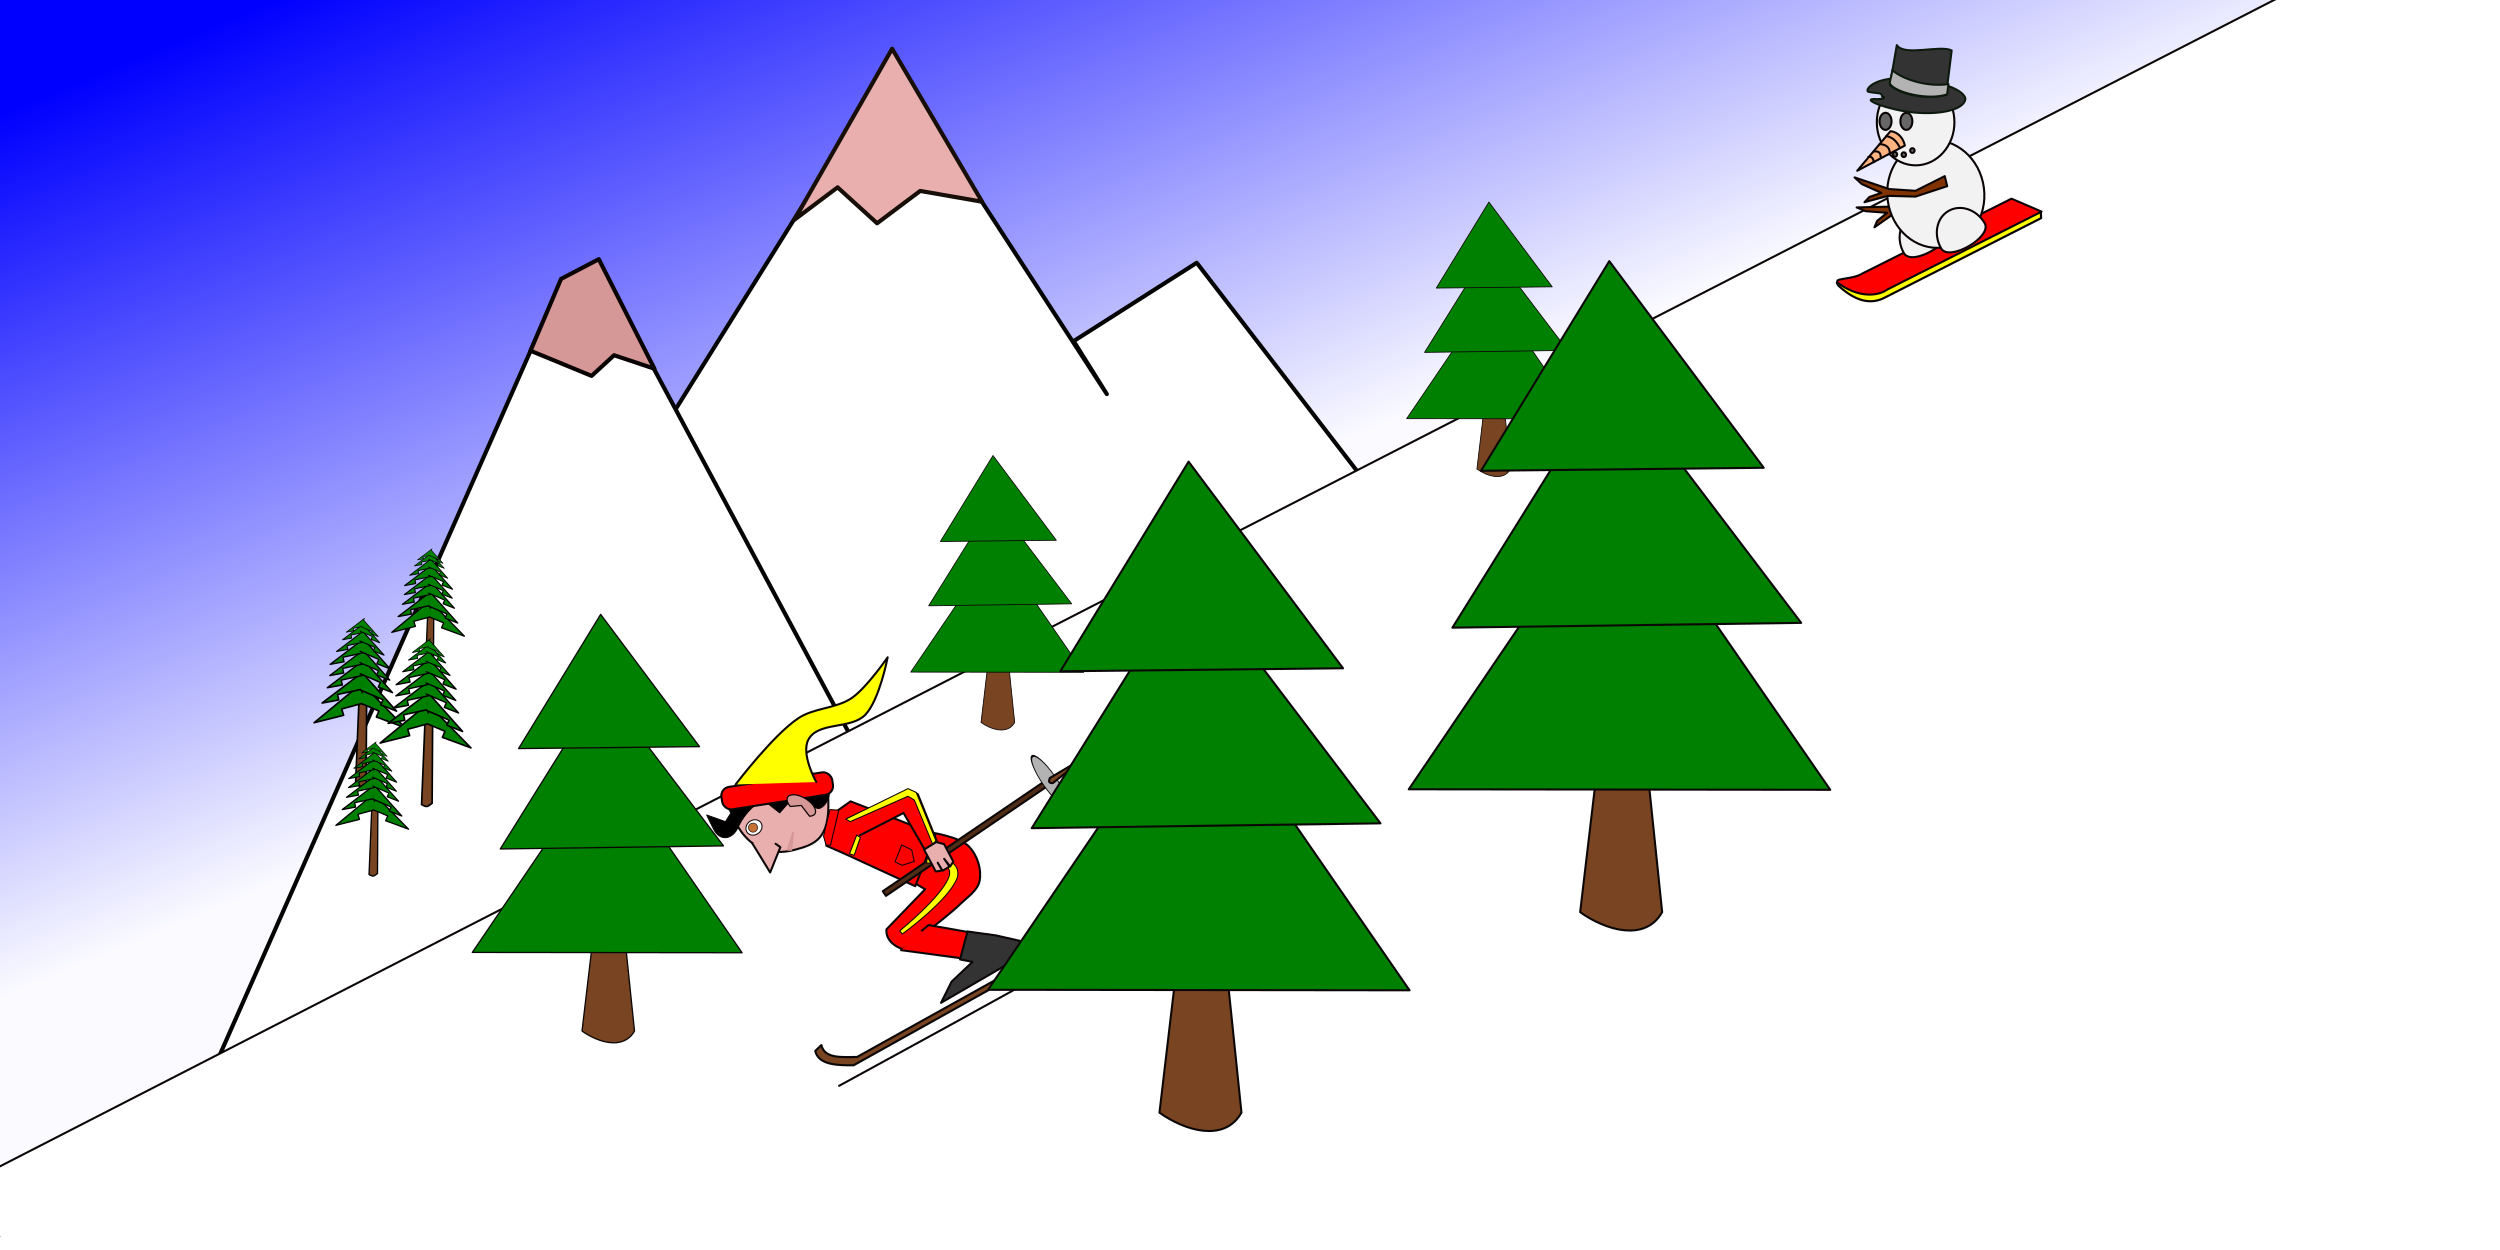 <?xml version="1.0" encoding="UTF-8" standalone="no"?>
<!-- Created with Inkscape (http://www.inkscape.org/) -->

<svg
   xmlns:dc="http://purl.org/dc/elements/1.1/"
   xmlns:cc="http://creativecommons.org/ns#"
   xmlns:rdf="http://www.w3.org/1999/02/22-rdf-syntax-ns#"
   xmlns:svg="http://www.w3.org/2000/svg"
   xmlns="http://www.w3.org/2000/svg"
   xmlns:xlink="http://www.w3.org/1999/xlink"
   xmlns:sodipodi="http://sodipodi.sourceforge.net/DTD/sodipodi-0.dtd"
   xmlns:inkscape="http://www.inkscape.org/namespaces/inkscape"
   width="1200"
   height="600"
   id="svg2"
   version="1.1"
   inkscape:version="0.48.5 r10040"
   sodipodi:docname="SkiingTest.svg">
  <rect width="100%" height="100%" fill="#808080" stroke="none"/>
  <defs
     id="defs4">
    <linearGradient
       gradientUnits="userSpaceOnUse"
       y2="670.879"
       x2="934.963"
       y1="670.879"
       x1="200.207"
       id="linearGradient7519"
       xlink:href="#linearGradient7513"
       inkscape:collect="always" />
    <linearGradient
       gradientUnits="userSpaceOnUse"
       y2="262.919"
       x2="494.014"
       y1="-99.084"
       x1="343.765"
       id="linearGradient6622"
       xlink:href="#linearGradient6616"
       inkscape:collect="always" />
    <linearGradient
       gradientTransform="translate(275.812,31.029)"
       gradientUnits="userSpaceOnUse"
       y2="329.979"
       x2="983.601"
       y1="195.897"
       x1="995.326"
       id="linearGradient5956"
       xlink:href="#linearGradient5950"
       inkscape:collect="always" />
    <linearGradient
       id="linearGradient5950"
       inkscape:collect="always">
      <stop
         id="stop5952"
         offset="0"
         style="stop-color:#e6e6e6;stop-opacity:1;" />
      <stop
         id="stop5954"
         offset="1"
         style="stop-color:#e6e6e6;stop-opacity:0;" />
    </linearGradient>
    <linearGradient
       id="linearGradient6616">
      <stop
         id="stop6618"
         offset="0"
         style="stop-color:#0000ff;stop-opacity:1;" />
      <stop
         id="stop6620"
         offset="1"
         style="stop-color:#fafaff;stop-opacity:1;" />
    </linearGradient>
    <linearGradient
       id="linearGradient7513"
       inkscape:collect="always">
      <stop
         id="stop7515"
         offset="0"
         style="stop-color:#ff0000;stop-opacity:1;" />
      <stop
         id="stop7517"
         offset="1"
         style="stop-color:#ff0000;stop-opacity:0;" />
    </linearGradient>
  </defs>
  <sodipodi:namedview
     id="base"
     pagecolor="#ffffff"
     bordercolor="#666666"
     borderopacity="1.0"
     inkscape:pageopacity="0.0"
     inkscape:pageshadow="2"
     inkscape:zoom="0.54652203"
     inkscape:cx="874.10035"
     inkscape:cy="285.58423"
     inkscape:document-units="px"
     inkscape:current-layer="g3249"
     showgrid="false"
     inkscape:window-width="1366"
     inkscape:window-height="705"
     inkscape:window-x="-8"
     inkscape:window-y="-8"
     inkscape:window-maximized="1" />
  <g
     inkscape:label="Layer 1"
     inkscape:groupmode="layer"
     id="layer1"
     transform="translate(0,-452.362)">
    <g
       id="g3249"
       transform="translate(15.907,456.926)">
      <g
         inkscape:label="Sky"
         id="layer3">
        <rect
           y="-17.869"
           x="-24.472"
           height="685.992"
           width="1219.92"
           id="rect6614"
           style="color:#000000;fill:url(#linearGradient6622);fill-opacity:1;fill-rule:nonzero;stroke:#0a0303;stroke-width:2;stroke-linecap:round;stroke-linejoin:round;stroke-miterlimit:4;stroke-opacity:1;stroke-dasharray:none;stroke-dashoffset:0;marker:none;visibility:visible;display:inline;overflow:visible;enable-background:accumulate" />
      </g>
      <g
         inkscape:label="Background"
         id="layer2">
        <path
           sodipodi:nodetypes="cccccccc"
           inkscape:connector-curvature="0"
           id="path5461"
           d="m 829.16,473.226 -270.64,-351.66 -59.064,37.603 15.9,25.414 L 412.099,25.641 300.45,204.605 227.545,543.903 z"
           style="color:#000000;fill:#ffffff;fill-opacity:1;fill-rule:nonzero;stroke:#040404;stroke-width:2;stroke-linecap:round;stroke-linejoin:round;stroke-miterlimit:4;stroke-opacity:1;stroke-dasharray:none;stroke-dashoffset:0;marker:none;visibility:visible;display:inline;overflow:visible;enable-background:accumulate" />
        <path
           sodipodi:nodetypes="ccccc"
           inkscape:connector-curvature="0"
           id="path5493"
           d="M 249.478,139.566 34.476,626.646 542.143,628.37 287.524,152.976 z"
           style="color:#000000;fill:#ffffff;fill-opacity:1;fill-rule:nonzero;stroke:#040404;stroke-width:2;stroke-linecap:round;stroke-linejoin:round;stroke-miterlimit:4;stroke-opacity:1;stroke-dasharray:none;stroke-dashoffset:0;marker:none;visibility:visible;display:inline;overflow:visible;enable-background:accumulate" />
        <use
           height="768"
           width="1024"
           transform="matrix(0.8,0,0,0.8,64.243,25.074)"
           id="use6603"
           xlink:href="#g9169"
           y="0"
           x="0" />
        <g
           inkscape:transform-center-y="-40.615005"
           inkscape:transform-center-x="6.0946402"
           transform="matrix(0.8,0,0,0.8,-100.614,82.852)"
           id="g9169">
          <path
             sodipodi:nodetypes="ccccc"
             style="color:#000000;fill:#784421;fill-opacity:1;fill-rule:nonzero;stroke:#000000;stroke-width:1;stroke-opacity:1;marker:none;visibility:visible;display:inline;overflow:visible;enable-background:accumulate"
             d="m 321.983,293.879 -2.776,67.41 c 3.569,1.983 3.569,1.19 6.344,-0.793 l 0.397,-65.824 z"
             id="path8611"
             inkscape:connector-curvature="0" />
          <path
             sodipodi:nodetypes="cccccc"
             style="color:#000000;fill:#008000;fill-opacity:1;fill-rule:nonzero;stroke:#000000;stroke-width:1;stroke-linecap:round;stroke-linejoin:round;stroke-miterlimit:4;stroke-opacity:1;stroke-dasharray:none;stroke-dashoffset:0;marker:none;visibility:visible;display:inline;overflow:visible;enable-background:accumulate"
             d="m 323.594,306.557 0.621,-6.852 -29.871,24.666 17.702,-4.469 -1.137,-3.799 12.421,-3.381"
             id="path9121"
             inkscape:connector-curvature="0"
             inkscape:transform-center-x="11.133477"
             inkscape:transform-center-y="7.0563286" />
          <path
             sodipodi:nodetypes="cccccc"
             style="color:#000000;fill:#008000;fill-opacity:1;fill-rule:nonzero;stroke:#000000;stroke-width:1;stroke-linecap:round;stroke-linejoin:round;stroke-miterlimit:4;stroke-opacity:1;stroke-dasharray:none;stroke-dashoffset:0;marker:none;visibility:visible;display:inline;overflow:visible;enable-background:accumulate"
             d="m 323.255,306.231 -1.512,-6.652 27.094,27.687 -17.13,-6.316 1.532,-3.657 -10.241,-4.29"
             id="path9121-8"
             inkscape:connector-curvature="0"
             inkscape:transform-center-x="-11.540493"
             inkscape:transform-center-y="10.423365" />
          <path
             sodipodi:nodetypes="ccccc"
             style="color:#000000;fill:#008000;fill-opacity:1;fill-rule:nonzero;stroke:#000000;stroke-width:1;stroke-linecap:round;stroke-linejoin:round;stroke-miterlimit:4;stroke-opacity:1;stroke-dasharray:none;stroke-dashoffset:0;marker:none;visibility:visible;display:inline;overflow:visible;enable-background:accumulate"
             d="m 323.528,294.012 -24.39,18.534 9.994,-1.831 -0.737,-3.295 14.205,-3.076"
             id="path9141"
             inkscape:connector-curvature="0"
             inkscape:transform-center-x="10.071906"
             inkscape:transform-center-y="7.3186293" />
          <use
             x="0"
             y="0"
             xlink:href="#path9141"
             id="use9143"
             transform="matrix(-0.981,-0.192,-0.192,0.981,697.258,68.22)"
             width="800"
             height="600"
             inkscape:transform-center-x="-10.013774"
             inkscape:transform-center-y="3.6166929" />
          <use
             x="0"
             y="0"
             xlink:href="#path9141"
             id="use9145"
             transform="matrix(0.9,0,0,0.9,33.072,22.082)"
             width="800"
             height="600" />
          <use
             x="0"
             y="0"
             xlink:href="#use9143"
             id="use9147"
             transform="matrix(0.9,0,0,0.9,31.959,20.654)"
             width="800"
             height="600" />
          <use
             x="0"
             y="0"
             xlink:href="#use9145"
             id="use9149"
             transform="matrix(0.928,0,0,0.928,23.228,14.54)"
             width="800"
             height="600" />
          <use
             x="0"
             y="0"
             xlink:href="#use9147"
             id="use9151"
             transform="matrix(0.928,0,0,0.928,22.94,14.54)"
             width="800"
             height="600" />
          <use
             x="0"
             y="0"
             xlink:href="#use9149"
             id="use9153"
             transform="translate(0.198,-6.741)"
             width="800"
             height="600" />
          <use
             x="0"
             y="0"
             xlink:href="#use9151"
             id="use9155"
             transform="translate(0.198,-6.741)"
             width="800"
             height="600" />
          <use
             x="0"
             y="0"
             xlink:href="#use9153"
             id="use9157"
             transform="matrix(0.812,0,0,0.812,61.036,46.66)"
             width="800"
             height="600" />
          <use
             x="0"
             y="0"
             xlink:href="#use9155"
             id="use9159"
             transform="matrix(0.812,0,0,0.812,60.283,46.66)"
             width="800"
             height="600" />
          <use
             x="0"
             y="0"
             xlink:href="#use9157"
             id="use9161"
             transform="matrix(0.812,0,0,0.812,61.395,45.937)"
             width="800"
             height="600" />
          <use
             x="0"
             y="0"
             xlink:href="#use9159"
             id="use9163"
             transform="matrix(0.812,0,0,0.812,60.643,45.937)"
             width="800"
             height="600" />
          <use
             x="0"
             y="0"
             xlink:href="#use9161"
             id="use9165"
             transform="matrix(0.812,0,0,0.812,60.838,47.073)"
             width="800"
             height="600" />
          <use
             x="0"
             y="0"
             xlink:href="#use9163"
             id="use9167"
             transform="matrix(0.812,0,0,0.812,61.869,48.263)"
             width="800"
             height="600" />
        </g>
        <path
           sodipodi:nodetypes="ccccccc"
           inkscape:connector-curvature="0"
           id="path5901"
           d="M 412.308,18.85 455.49,92.261 425.785,87.089 405.099,102.604 386.137,85.365 365.451,100.88 z"
           style="color:#000000;fill:#e9afaf;fill-opacity:1;fill-rule:nonzero;stroke:#160e07;stroke-width:2;stroke-linecap:round;stroke-linejoin:round;stroke-miterlimit:4;stroke-opacity:1;stroke-dasharray:none;stroke-dashoffset:0;marker:none;visibility:visible;display:inline;overflow:visible;enable-background:accumulate" />
        <path
           sodipodi:nodetypes="ccccccc"
           inkscape:connector-curvature="0"
           id="path5958"
           d="m 253.402,129.323 -14.652,34.476 29.305,12.067 10.774,-9.912 19.393,6.464 -26.719,-52.577 z"
           style="color:#000000;fill:#d69797;fill-opacity:1;fill-rule:nonzero;stroke:#0a0303;stroke-width:2;stroke-linecap:round;stroke-linejoin:round;stroke-miterlimit:4;stroke-opacity:1;stroke-dasharray:none;stroke-dashoffset:0;marker:none;visibility:visible;display:inline;overflow:visible;enable-background:accumulate" />
        <use
           height="768"
           width="1024"
           transform="translate(31.692,9.751)"
           id="use6601"
           xlink:href="#g9169"
           y="0"
           x="0" />
        <use
           height="768"
           width="1024"
           transform="matrix(0.8,0,0,0.8,37.426,117.712)"
           id="use6605"
           inkscape:transform-center-y="-32.492004"
           inkscape:transform-center-x="4.875712"
           xlink:href="#g9169"
           y="0"
           x="0" />
      </g>
      <g
         inkscape:label="Layer 1"
         id="layer1-7">
        <path
           sodipodi:nodetypes="cccc"
           inkscape:connector-curvature="0"
           id="path7970"
           d="m -240.185,670.298 1440.278,-738.692 3.898,739.099 z"
           style="color:#000000;fill:#ffffff;fill-opacity:1;fill-rule:nonzero;stroke:#0c0707;stroke-width:1;stroke-linecap:round;stroke-linejoin:round;stroke-miterlimit:4;stroke-opacity:1;stroke-dasharray:none;stroke-dashoffset:0.6;marker:none;visibility:visible;display:inline;overflow:visible;enable-background:accumulate" />
        <g
           transform="translate(2.438,12.189)"
           id="TreeGroup4">
          <animateTransform
             type="translate"
             to="-1600 -400"
             from="-800 -400"
             fill="freeze"
             dur="18000ms"
             begin="0ms;animateTree4.end"
             additive="sum"
             attributeName="transform"
             id="animateTree4"
             repeatCount="1"
             values="-1200 600;0 0;1200 -600" />
          <use
             x="0"
             y="0"
             xlink:href="#Tree1"
             id="use5426"
             transform="matrix(0.41,0,0,0.41,289.867,79.937)"
             width="1024"
             height="768" />
        </g>
        <g
           transform="translate(240.474,-109.463)"
           id="TreeGroup4B">
          <animateTransform
             values="-1200 600;0 0;1200 -600"
             repeatCount="1"
             id="animateTree4B"
             attributeName="transform"
             additive="sum"
             begin="0ms;animateTree4B.end"
             dur="18000ms"
             fill="freeze"
             from="-800 -400"
             to="-1600 -400"
             type="translate" />
          <use
             height="768"
             width="1024"
             transform="matrix(0.41,0,0,0.41,289.867,79.937)"
             id="use6656"
             xlink:href="#Tree1"
             y="0"
             x="0" />
        </g>
        <g
           id="TreeGroup4C"
           transform="translate(-517.7,283.032)">
          <animateTransform
             type="translate"
             to="-1600 -400"
             from="-800 -400"
             fill="freeze"
             dur="18000ms"
             begin="1000ms;animateTree4C.end"
             additive="sum"
             attributeName="transform"
             id="animateTransform6660"
             repeatCount="indefinite"
             values="-1200 600;0 0;1200 -600" />
          <use
             x="0"
             y="0"
             xlink:href="#Tree1"
             id="use6662"
             transform="matrix(0.41,0,0,0.41,289.867,79.937)"
             width="1024"
             height="768" />
        </g>
        <path
           sodipodi:nodetypes="cc"
           inkscape:connector-curvature="0"
           id="path7974"
           d="M 386.871,516.626 C 538.918,433.815 597.806,399.222 597.806,399.222"
           style="color:#000000;fill:#ffffff;fill-opacity:1;fill-rule:nonzero;stroke:#0c0707;stroke-width:1;stroke-linecap:round;stroke-linejoin:round;stroke-miterlimit:4;stroke-opacity:1;stroke-dasharray:none;stroke-dashoffset:0.6;marker:none;visibility:visible;display:inline;overflow:visible;enable-background:accumulate" />
        <g
           transform="translate(234,-8)"
           id="g7788">
          <animateTransform
             type="translate"
             to="-1600 -400"
             from="-800 -400"
             fill="freeze"
             dur="6000ms"
             begin="3000ms;animateRollingSnowBall.end+6000ms"
             attributeName="transform"
             id="animateRollingSnowBall"
             repeatCount="1"
             values="1200 -600;0 0;-1200 600"
             additiveH="sum" />
          <g
             id="RollingSnowBall"
             inkscape:label="#g7758"
             transform="translate(1023.952,0)">
            <animateTransform
               fillH="freeze"
               additive="sum"
               repeatCount="indefinite"
               id="animateTransform7785"
               attributeName="transform"
               begin="100ms"
               dur="1500ms"
               type="rotate"
               values="0 0 0;-360 0 0" />
            <g
               id="g7631">
              <path
                 inkscape:connector-curvature="0"
                 style="color:#000000;fill:#ffffff;fill-opacity:1;fill-rule:nonzero;stroke:#000000;stroke-width:0.5;stroke-miterlimit:4;stroke-opacity:1;stroke-dasharray:none;marker:none;visibility:visible;display:inline;overflow:visible;enable-background:accumulate"
                 d="m 48.058,-3.411 c 0,24.753 -21.224,44.819 -47.405,44.819 -26.181,0 -47.405,-20.066 -47.405,-44.819 0,-24.753 21.224,-44.819 47.405,-44.819 26.181,0 47.405,20.066 47.405,44.819 z"
                 id="path7521" />
              <path
                 inkscape:connector-curvature="0"
                 style="color:#000000;fill:none;stroke:#000000;stroke-width:1;stroke-opacity:1;marker:none;visibility:visible;display:inline;overflow:visible;enable-background:accumulate"
                 d="m -29.687,-3.411 c -5e-6,-15.842 13.583,-28.684 30.339,-28.684 M 30.382,0.855 c 6e-6,15.842 -12.974,24.418 -29.73,24.418"
                 id="path7521-0"
                 sodipodi:nodetypes="cccc" />
              <path
                 sodipodi:nodetypes="ccccc"
                 inkscape:connector-curvature="0"
                 style="color:#000000;fill:#1a1a1a;fill-opacity:1;fill-rule:nonzero;stroke:none;stroke-width:1;marker:none;visibility:visible;display:inline;overflow:visible;enable-background:accumulate"
                 d="m 12.876,-11.892 42.234,0 -0.609,1.915 -41.624,1.219 z"
                 id="rect7523" />
              <path
                 id="path7818"
                 d="m -23.912,-11.032 -2.085,6.799 4.924,0.095 10.748,-0.457 0,6.181 -18.753,-0.305 -3.657,-3.439 3.85,-9.066"
                 style="color:#000000;fill:#008000;fill-opacity:1;fill-rule:nonzero;stroke:none;stroke-width:1;marker:none;visibility:visible;display:inline;overflow:visible;enable-background:accumulate"
                 inkscape:connector-curvature="0" />
              <path
                 id="rect7543"
                 d="m -28.885,-11.222 0.963,-6.609 6.881,3.704 -2.871,3.095"
                 style="color:#000000;fill:#000080;fill-opacity:1;fill-rule:nonzero;stroke:none;stroke-width:1;marker:none;visibility:visible;display:inline;overflow:visible;enable-background:accumulate"
                 inkscape:connector-curvature="0" />
              <path
                 inkscape:connector-curvature="0"
                 style="color:#000000;fill:#b3b3b3;fill-opacity:1;fill-rule:nonzero;stroke:none;stroke-width:1;marker:none;visibility:visible;display:inline;overflow:visible;enable-background:accumulate"
                 d="m 9.467,-3.623 c 0,4.021 -3.556,7.281 -7.943,7.281 -4.387,0 -7.943,-3.26 -7.943,-7.281 0,-4.021 3.556,-7.281 7.943,-7.281 4.387,0 7.943,3.26 7.943,7.281 z"
                 id="path7545" />
              <path
                 style="color:#000000;fill:#000080;fill-opacity:1;fill-rule:nonzero;stroke:none;stroke-width:1;marker:none;visibility:visible;display:inline;overflow:visible;enable-background:accumulate"
                 d="M -7.46,-7.976 9.75,-8.859 8.426,-12.389 l -13.68,0 z"
                 id="path7547"
                 inkscape:connector-curvature="0" />
              <path
                 style="color:#000000;fill:#000080;fill-opacity:1;fill-rule:nonzero;stroke:none;stroke-width:1;marker:none;visibility:visible;display:inline;overflow:visible;enable-background:accumulate"
                 d="M -5.175,-11.059 8.064,-22.092 22.186,-19.444 9.388,-16.796 4.975,-10.618"
                 id="path7549"
                 inkscape:connector-curvature="0" />
              <g
                 inkscape:label="#g7718"
                 id="LegAndSki">
                <path
                   sodipodi:nodetypes="ccccccc"
                   style="color:#000000;fill:#1a1a1a;fill-opacity:1;fill-rule:nonzero;stroke:#000000;stroke-width:0.3;stroke-linecap:round;stroke-linejoin:round;stroke-miterlimit:4;stroke-opacity:1;stroke-dasharray:none;stroke-dashoffset:0;marker:none;visibility:visible;display:inline;overflow:visible;enable-background:accumulate"
                   d="m -21.471,31.572 1.981,-0.305 4.687,-3.408 3.244,0.769 c 1.046,-1.218 2.087,-2.88 2.646,-3.565 l -5.257,-4.038 z"
                   id="path7714"
                   inkscape:connector-curvature="0" />
                <path
                   id="rect7523-4-8"
                   d="m -35.957,35.718 25.226,-27.368 6.182,5.38 -24.997,26.911 c -0.834,1.331 -1.287,2.661 -0.217,5.363 -1.643,-0.131 -3.591,-0.719 -4.929,-2.45 -1.284,-1.319 -2.912,-5.645 -1.266,-7.837 z"
                   style="color:#000000;fill:#ffff00;fill-opacity:1;fill-rule:nonzero;stroke:#000000;stroke-width:0.5;stroke-miterlimit:4;stroke-opacity:1;stroke-dasharray:none;marker:none;visibility:visible;display:inline;overflow:visible;enable-background:accumulate"
                   inkscape:connector-curvature="0"
                   sodipodi:nodetypes="ccccccc" />
                <path
                   id="rect7523-4"
                   d="m -36.662,35.165 25.226,-27.368 6.182,5.38 -24.997,26.911 c -0.834,1.331 -1.287,2.661 -0.217,5.363 -1.643,-0.131 -3.591,-0.719 -4.929,-2.45 -1.284,-1.319 -2.912,-5.645 -1.266,-7.837 z"
                   style="color:#000000;fill:#aa4400;fill-opacity:1;fill-rule:nonzero;stroke:#000000;stroke-width:0.5;stroke-miterlimit:4;stroke-opacity:1;stroke-dasharray:none;marker:none;visibility:visible;display:inline;overflow:visible;enable-background:accumulate"
                   inkscape:connector-curvature="0"
                   sodipodi:nodetypes="ccccccc" />
                <path
                   style="color:#000000;fill:#aa4400;fill-opacity:1;fill-rule:nonzero;stroke:#000000;stroke-width:0.3;stroke-linecap:round;stroke-linejoin:round;stroke-miterlimit:4;stroke-opacity:1;stroke-dasharray:none;stroke-dashoffset:0;marker:none;visibility:visible;display:inline;overflow:visible;enable-background:accumulate"
                   d="m -12.951,13.331 c 0,0 -14.473,14.044 -22.322,23.007 -0.653,0.745 -0.785,2.546 -0.533,3.504 0.344,1.307 1.752,3.2 1.752,3.2"
                   id="path7641"
                   inkscape:connector-curvature="0"
                   sodipodi:nodetypes="cssc" />
                <path
                   style="color:#000000;fill:#aa4400;fill-opacity:1;fill-rule:nonzero;stroke:#000000;stroke-width:0.3;stroke-linecap:round;stroke-linejoin:round;stroke-miterlimit:4;stroke-opacity:1;stroke-dasharray:none;stroke-dashoffset:0;marker:none;visibility:visible;display:inline;overflow:visible;enable-background:accumulate"
                   d="m -11.656,14.322 c 0,0 -15.046,16.055 -21.255,22.398 -0.589,0.601 -0.621,1.296 -0.838,2.438 -0.194,1.018 0.762,3.2 0.762,3.2"
                   id="path7643"
                   inkscape:connector-curvature="0"
                   sodipodi:nodetypes="cssc" />
                <path
                   sodipodi:nodetypes="cccccc"
                   style="color:#000000;fill:#008000;fill-opacity:1;fill-rule:nonzero;stroke:#000000;stroke-width:0.3;stroke-linecap:round;stroke-linejoin:round;stroke-miterlimit:4;stroke-opacity:1;stroke-dasharray:none;stroke-dashoffset:0;marker:none;visibility:visible;display:inline;overflow:visible;enable-background:accumulate"
                   d="m 3.702,22.875 -9.342,7.164 -5.52,-1.55 2.475,-3.274 3.357,0.483 3.402,-4.887"
                   id="path7716"
                   inkscape:connector-curvature="0" />
              </g>
              <use
                 height="768"
                 width="1024"
                 transform="matrix(-1,0,0,1,9.243,-5.79)"
                 id="use7726"
                 xlink:href="#LegAndSki"
                 y="0"
                 x="0" />
              <g
                 transform="translate(0,-2)"
                 id="g7748">
                <path
                   sodipodi:type="arc"
                   style="color:#000000;fill:#ffffff;fill-opacity:1;fill-rule:nonzero;stroke:#000000;stroke-width:0.3;stroke-linecap:round;stroke-linejoin:round;stroke-miterlimit:4;stroke-opacity:1;stroke-dasharray:none;stroke-dashoffset:0;marker:none;visibility:visible;display:inline;overflow:visible;enable-background:accumulate"
                   id="path7728"
                   sodipodi:cx="-1.828392"
                   sodipodi:cy="-3.7338157"
                   sodipodi:rx="2.4378562"
                   sodipodi:ry="2.28549"
                   d="m 0.609,-3.734 c 0,1.262 -1.091,2.285 -2.438,2.285 -1.346,0 -2.438,-1.023 -2.438,-2.285 0,-1.262 1.091,-2.285 2.438,-2.285 1.346,0 2.438,1.023 2.438,2.285 z" />
                <path
                   transform="matrix(0.64,0,0,0.64,-0.658,-1.344)"
                   sodipodi:type="arc"
                   style="color:#000000;fill:#1a1a1a;fill-opacity:1;fill-rule:nonzero;stroke:#000000;stroke-width:0.3;stroke-linecap:round;stroke-linejoin:round;stroke-miterlimit:4;stroke-opacity:1;stroke-dasharray:none;stroke-dashoffset:0;marker:none;visibility:visible;display:inline;overflow:visible;enable-background:accumulate"
                   id="path7728-1"
                   sodipodi:cx="-1.828392"
                   sodipodi:cy="-3.7338157"
                   sodipodi:rx="2.4378562"
                   sodipodi:ry="2.28549"
                   d="m 0.609,-3.734 c 0,1.262 -1.091,2.285 -2.438,2.285 -1.346,0 -2.438,-1.023 -2.438,-2.285 0,-1.262 1.091,-2.285 2.438,-2.285 1.346,0 2.438,1.023 2.438,2.285 z" />
              </g>
              <use
                 height="768"
                 width="1024"
                 transform="translate(6.476,0.305)"
                 id="use7752"
                 xlink:href="#g7748"
                 y="0"
                 x="0" />
              <path
                 d="m 56.985,-10.895 c 0,2.693 -0.819,4.876 -1.828,4.876 -1.01,0 -1.828,-2.183 -1.828,-4.876 0,-2.693 0.819,-4.876 1.828,-4.876 1.01,0 1.828,2.183 1.828,4.876 z"
                 sodipodi:ry="4.8757124"
                 sodipodi:rx="1.828392"
                 sodipodi:cy="-10.895018"
                 sodipodi:cx="55.156494"
                 id="path7754"
                 style="color:#000000;fill:#1a1a1a;fill-opacity:1;fill-rule:nonzero;stroke:#000000;stroke-width:0.3;stroke-linecap:round;stroke-linejoin:round;stroke-miterlimit:4;stroke-opacity:1;stroke-dasharray:none;stroke-dashoffset:0;marker:none;visibility:visible;display:inline;overflow:visible;enable-background:accumulate"
                 sodipodi:type="arc" />
              <path
                 inkscape:connector-curvature="0"
                 id="path7756"
                 d="m 55.461,-12.114 7.618,0.609 -7.314,0.914 z"
                 style="color:#000000;fill:#1a1a1a;fill-opacity:1;fill-rule:nonzero;stroke:#000000;stroke-width:0.3;stroke-linecap:round;stroke-linejoin:round;stroke-miterlimit:4;stroke-opacity:1;stroke-dasharray:none;stroke-dashoffset:0;marker:none;visibility:visible;display:inline;overflow:visible;enable-background:accumulate" />
            </g>
          </g>
        </g>
        <g
           inkscape:transform-center-y="-46.155154"
           inkscape:transform-center-x="-40.93419"
           transform="matrix(0.992,-0.128,0.128,0.992,-359.792,239.765)"
           inkscape:label="#g6778"
           id="SnowmanAndBoard">
          <animateTransform
             type="translate"
             to="-1600 -400"
             from="-800 -400"
             fill="freeze"
             dur="6000ms"
             begin="0ms;animateSnowman.end+6000ms"
             additive="sum"
             attributeName="transform"
             id="animateSnowman"
             repeatCount="1"
             values="1200 -600;0 0;-1200 450" />
          <g
             id="g6756"
             transform="translate(4.525,-0.124)">
            <path
               sodipodi:nodetypes="cccccccc"
               inkscape:connector-curvature="0"
               id="rect6735-3"
               d="m 1235.599,49.411 79.195,-27.678 11.185,6.691 -0.2,2.597 -79.13,28.174 c -5.87,2.205 -13.105,1.507 -21.443,-8.441 -2.574,-4.572 4.019,1.646 10.398,-1.342 z"
               style="color:#000000;fill:#ffff00;fill-opacity:1;fill-rule:nonzero;stroke:#0a0303;stroke-width:1.05;stroke-linecap:round;stroke-linejoin:round;stroke-miterlimit:4;stroke-opacity:1;stroke-dashoffset:0;marker:none;visibility:visible;display:inline;overflow:visible;enable-background:accumulate" />
            <path
               sodipodi:nodetypes="ccccccc"
               inkscape:connector-curvature="0"
               id="rect6735"
               d="m 1147.547,465.587 79.892,0.897 9.994,12.154 -83.169,-0.709 c -3.779,0.646 -12.606,-1.223 -18.739,-12.429 -3.137,-5.767 5.34,0.693 12.021,0.086 z"
               style="color:#000000;fill:#ff0000;fill-opacity:1;fill-rule:nonzero;stroke:#0a0303;stroke-width:1;stroke-linecap:round;stroke-linejoin:round;stroke-miterlimit:4;stroke-opacity:1;stroke-dashoffset:0;marker:none;visibility:visible;display:inline;overflow:visible;enable-background:accumulate"
               transform="matrix(0.94,-0.341,0.341,0.94,0,0)" />
          </g>
          <g
             id="g6760">
            <path
               style="color:#000000;fill:#803300;stroke:#0a0303;stroke-width:1;stroke-linecap:round;stroke-linejoin:round;stroke-miterlimit:4;stroke-opacity:1;stroke-dashoffset:0;marker:none;visibility:visible;display:inline;overflow:visible;enable-background:accumulate"
               inkscape:transform-center-x="18.757251"
               inkscape:transform-center-y="7.0975151"
               d="m 1243.166,14.486 17.433,1.807 12.511,-1.948 12.145,-9.939 2.191,4.454 -13.755,8.207 -12.936,2.534 -10.341,5.437 1.718,-2.932 5.175,-3.204 -10.084,-2.07 z"
               id="path6821"
               inkscape:connector-curvature="0"
               sodipodi:nodetypes="cccccccccccc">
              <animateTransform
                 values="0 1285 8;60 1285 8;0 1285 8"
                 type="rotate"
                 dur="500ms"
                 begin="100ms"
                 attributeName="transform"
                 id="animateTransform6823"
                 repeatCount="indefinite"
                 additive="sum"
                 fillH="freeze" />
            </path>
            <path
               sodipodi:nodetypes="cscc"
               inkscape:connector-curvature="0"
               id="path6684-7"
               d="m 1262.881,39.185 c -2.949,-7.022 -0.359,-14.807 5.786,-17.387 6.144,-2.581 13.516,1.02 16.465,8.042 2.949,7.022 -19.302,16.367 -22.251,9.345 z"
               style="color:#000000;fill:#f2f2f2;fill-opacity:1;fill-rule:nonzero;stroke:#0a0303;stroke-width:1;stroke-linecap:round;stroke-linejoin:round;stroke-miterlimit:4;stroke-opacity:1;stroke-dasharray:none;stroke-dashoffset:0;marker:none;visibility:visible;display:inline;overflow:visible;enable-background:accumulate" />
            <path
               d="m 1304.935,12.965 c 0,14.281 -10.419,25.857 -23.272,25.857 -12.853,0 -23.272,-11.577 -23.272,-25.857 0,-14.281 10.419,-25.857 23.272,-25.857 12.852,0 23.272,11.577 23.272,25.857 z"
               sodipodi:ry="25.857368"
               sodipodi:rx="23.271631"
               sodipodi:cy="12.964841"
               sodipodi:cx="1281.6636"
               id="path6664"
               style="color:#000000;fill:#f2f2f2;fill-opacity:1;fill-rule:nonzero;stroke:#0a0303;stroke-width:1;stroke-linecap:round;stroke-linejoin:round;stroke-miterlimit:4;stroke-opacity:1;stroke-dasharray:none;stroke-dashoffset:0;marker:none;visibility:visible;display:inline;overflow:visible;enable-background:accumulate"
               sodipodi:type="arc" />
            <path
               sodipodi:nodetypes="cscc"
               inkscape:connector-curvature="0"
               id="path6684"
               d="m 1280.881,39.185 c -2.949,-7.022 -0.359,-14.807 5.786,-17.387 6.144,-2.581 13.516,1.02 16.465,8.042 2.949,7.022 -19.302,16.367 -22.251,9.345 z"
               style="color:#000000;fill:#f2f2f2;fill-opacity:1;fill-rule:nonzero;stroke:#0a0303;stroke-width:1;stroke-linecap:round;stroke-linejoin:round;stroke-miterlimit:4;stroke-opacity:1;stroke-dasharray:none;stroke-dashoffset:0;marker:none;visibility:visible;display:inline;overflow:visible;enable-background:accumulate" />
            <g
               transform="matrix(0.992,0.128,-0.128,0.992,15.984,-163.395)"
               id="SnowmanHead">
              <path
                 transform="matrix(0.8,0,0,0.8,242.542,-31.884)"
                 sodipodi:type="arc"
                 style="color:#000000;fill:#f2f2f2;fill-opacity:1;fill-rule:nonzero;stroke:#0a0303;stroke-width:1.25;stroke-linecap:round;stroke-linejoin:round;stroke-miterlimit:4;stroke-opacity:1;stroke-dasharray:none;stroke-dashoffset:0;marker:none;visibility:visible;display:inline;overflow:visible;enable-background:accumulate"
                 id="path6664-4"
                 sodipodi:cx="1281.6636"
                 sodipodi:cy="12.964841"
                 sodipodi:rx="23.271631"
                 sodipodi:ry="25.857368"
                 d="m 1304.935,12.965 c 0,14.281 -10.419,25.857 -23.272,25.857 -12.853,0 -23.272,-11.577 -23.272,-25.857 0,-14.281 10.419,-25.857 23.272,-25.857 12.852,0 23.272,11.577 23.272,25.857 z" />
              <path
                 sodipodi:type="arc"
                 style="color:#000000;fill:#666666;fill-opacity:1;fill-rule:nonzero;stroke:#0a0303;stroke-width:1;stroke-linecap:round;stroke-linejoin:round;stroke-miterlimit:4;stroke-opacity:1;stroke-dasharray:none;stroke-dashoffset:0;marker:none;visibility:visible;display:inline;overflow:visible;enable-background:accumulate"
                 id="path6693"
                 sodipodi:cx="1259.3051"
                 sodipodi:cy="-6.095489"
                 sodipodi:rx="1.0665621"
                 sodipodi:ry="1.142745"
                 d="m 1260.372,-6.095 c 0,0.631 -0.477,1.143 -1.067,1.143 -0.589,0 -1.067,-0.512 -1.067,-1.143 0,-0.631 0.477,-1.143 1.067,-1.143 0.589,0 1.067,0.512 1.067,1.143 z"
                 transform="translate(-1.371,0)" />
              <path
                 sodipodi:type="arc"
                 style="color:#000000;fill:#666666;fill-opacity:1;fill-rule:nonzero;stroke:#0a0303;stroke-width:1;stroke-linecap:round;stroke-linejoin:round;stroke-miterlimit:4;stroke-opacity:1;stroke-dasharray:none;stroke-dashoffset:0;marker:none;visibility:visible;display:inline;overflow:visible;enable-background:accumulate"
                 id="path6689"
                 sodipodi:cx="1256.0217"
                 sodipodi:cy="-26.252169"
                 sodipodi:rx="2.8751552"
                 sodipodi:ry="4.1049113"
                 d="m 1258.897,-26.252 c 0,2.267 -1.287,4.105 -2.875,4.105 -1.588,0 -2.875,-1.838 -2.875,-4.105 0,-2.267 1.287,-4.105 2.875,-4.105 1.588,0 2.875,1.838 2.875,4.105 z"
                 transform="translate(-2.586,4.31)" />
              <use
                 x="0"
                 y="0"
                 xlink:href="#path6689"
                 id="use6691"
                 transform="translate(10,0)"
                 width="1024"
                 height="768" />
              <use
                 x="0"
                 y="0"
                 xlink:href="#path6693"
                 id="use6695"
                 transform="translate(4.266,0.152)"
                 width="1024"
                 height="768" />
              <use
                 x="0"
                 y="0"
                 xlink:href="#path6693"
                 id="use6697"
                 transform="translate(8.38,-1.828)"
                 width="1024"
                 height="768" />
              <g
                 id="g6710">
                <path
                   sodipodi:nodetypes="cccc"
                   inkscape:connector-curvature="0"
                   id="path6687"
                   d="m 1255.806,-17.202 -15.945,18.962 22.841,-12.067 c -1.006,-4.884 -4.597,-6.752 -6.895,-6.895 z"
                   style="color:#000000;fill:#ffb380;fill-opacity:1;fill-rule:nonzero;stroke:#0a0303;stroke-width:1;stroke-linecap:round;stroke-linejoin:round;stroke-miterlimit:4;stroke-opacity:1;stroke-dasharray:none;stroke-dashoffset:0;marker:none;visibility:visible;display:inline;overflow:visible;enable-background:accumulate" />
                <path
                   sodipodi:nodetypes="cc"
                   inkscape:connector-curvature="0"
                   id="path6699"
                   d="m 1253.82,-14.857 c 2.743,0.559 4.571,1.879 6.399,5.333"
                   style="color:#000000;fill:none;stroke:#0a0303;stroke-width:1;stroke-linecap:round;stroke-linejoin:round;stroke-miterlimit:4;stroke-opacity:1;stroke-dasharray:none;stroke-dashoffset:0;marker:none;visibility:visible;display:inline;overflow:visible;enable-background:accumulate" />
                <path
                   sodipodi:nodetypes="cc"
                   inkscape:connector-curvature="0"
                   id="path6701"
                   d="m 1250.62,-11.047 c 2.539,0.203 4.774,1.168 4.876,4.266"
                   style="color:#000000;fill:none;stroke:#0a0303;stroke-width:1;stroke-linecap:round;stroke-linejoin:round;stroke-miterlimit:4;stroke-opacity:1;stroke-dasharray:none;stroke-dashoffset:0;marker:none;visibility:visible;display:inline;overflow:visible;enable-background:accumulate" />
                <path
                   sodipodi:nodetypes="cc"
                   inkscape:connector-curvature="0"
                   id="path6703"
                   d="m 1247.878,-7.543 c 2.793,-0.152 3.149,0.914 3.352,3.2"
                   style="color:#000000;fill:none;stroke:#0a0303;stroke-width:1;stroke-linecap:round;stroke-linejoin:round;stroke-miterlimit:4;stroke-opacity:1;stroke-dasharray:none;stroke-dashoffset:0;marker:none;visibility:visible;display:inline;overflow:visible;enable-background:accumulate" />
                <path
                   sodipodi:nodetypes="cc"
                   inkscape:connector-curvature="0"
                   id="path6705"
                   d="m 1245.135,-4.8 c 1.778,-0.711 2.641,1.168 2.59,2.438"
                   style="color:#000000;fill:none;stroke:#0a0303;stroke-width:1;stroke-linecap:round;stroke-linejoin:round;stroke-miterlimit:4;stroke-opacity:1;stroke-dasharray:none;stroke-dashoffset:0;marker:none;visibility:visible;display:inline;overflow:visible;enable-background:accumulate" />
              </g>
            </g>
            <path
               sodipodi:nodetypes="cccccccccccc"
               inkscape:connector-curvature="0"
               id="SnowmanArm"
               d="m 1244.027,0.071 15.764,7.66 12.423,2.449 14.812,-5.186 0.535,4.935 -15.732,3.007 -13.023,-2.044 -11.577,1.573 2.617,-2.168 5.959,-1.24 -8.768,-5.394 z"
               inkscape:transform-center-y="1.2457142"
               inkscape:transform-center-x="19.130506"
               style="color:#000000;fill:#803300;stroke:#0a0303;stroke-width:1;stroke-linecap:round;stroke-linejoin:round;stroke-miterlimit:4;stroke-opacity:1;stroke-dashoffset:0;marker:none;visibility:visible;display:inline;overflow:visible;enable-background:accumulate">
              <animateTransform
                 fillH="freeze"
                 additive="sum"
                 repeatCount="indefinite"
                 id="animateTransform6817"
                 attributeName="transform"
                 begin="100ms"
                 dur="500ms"
                 type="rotate"
                 values="0 1285 8;90 1285 8;0 1285 8" />
            </path>
            <g
               inkscape:transform-center-y="-3.7809103"
               inkscape:transform-center-x="-20.375587"
               transform="matrix(0.997,-0.078,0.078,0.997,7.975,101.923)"
               inkscape:label="#g6833"
               id="TopHat">
              <path
                 transform="matrix(0.953,0.303,-0.303,0.953,427.992,-344.079)"
                 style="color:#000000;fill:#333333;fill-opacity:1;fill-rule:nonzero;stroke:#0c1a0d;stroke-width:1;stroke-linecap:round;stroke-linejoin:round;stroke-miterlimit:4;stroke-opacity:1;stroke-dashoffset:0;marker:none;visibility:visible;display:inline;overflow:visible;enable-background:accumulate"
                 d="m 925.776,34.358 c -0.433,4.777 -10.439,8.475 -23.312,8.685 -13.077,0.213 -28.016,-4.145 -19.151,-4.58 2.903,-0.143 4.801,-1.226 2.9,-1.342 -0.84,-0.051 0.337,-1.63 -2.748,-1.578 -1.62,0.027 -2.53,-0.047 -4.122,-0.124 -2.672,-0.129 1.323,-8.475 20.411,-8.38 21.6,0.107 26.201,5.337 26.022,7.32 z"
                 id="path6825"
                 inkscape:connector-curvature="0"
                 sodipodi:nodetypes="ssssssss" />
              <path
                 style="color:#000000;fill:#333333;fill-opacity:1;fill-rule:nonzero;stroke:#0c1a0d;stroke-width:1;stroke-linecap:round;stroke-linejoin:round;stroke-miterlimit:4;stroke-opacity:1;stroke-dashoffset:0;marker:none;visibility:visible;display:inline;overflow:visible;enable-background:accumulate"
                 d="m 1273.027,-63.124 c 2.298,6.192 20.455,4.008 25.222,7.913 l -6.949,20.307 c -9.292,0.476 -21.282,-4.314 -25.442,-10.241 z"
                 id="rect6827"
                 inkscape:connector-curvature="0"
                 sodipodi:nodetypes="ccccc" />
              <path
                 style="color:#000000;fill:#b3b3b3;fill-opacity:1;fill-rule:nonzero;stroke:#0c1a0d;stroke-width:1;stroke-linecap:round;stroke-linejoin:round;stroke-miterlimit:4;stroke-opacity:1;stroke-dasharray:none;stroke-dashoffset:0;marker:none;visibility:visible;display:inline;overflow:visible;enable-background:accumulate"
                 d="m 889.513,32.072 c 0.508,-2.133 1.339,-4.051 1.847,-6.184 3.86,4.368 15.695,9.561 26.259,8.748 -0.406,1.727 -0.597,3.13 -1.003,4.857 -9.142,2.438 -25.274,-2.85 -27.103,-7.421 z"
                 id="path6830"
                 inkscape:connector-curvature="0"
                 transform="matrix(0.992,0.128,-0.128,0.992,387.608,-191.567)"
                 sodipodi:nodetypes="ccccc" />
            </g>
          </g>
        </g>
        <g
           transform="translate(34.13,17.065)"
           id="TreeGroup3">
          <animateTransform
             values="-1200 600;0 0;1200 -600"
             repeatCount="1"
             id="animateTree3"
             attributeName="transform"
             additive="sum"
             begin="0ms;animateTree3.end"
             dur="12000ms"
             fill="freeze"
             from="-800 -400"
             to="-1600 -400"
             type="translate" />
          <use
             x="0"
             y="0"
             xlink:href="#Tree1"
             id="use5456"
             transform="matrix(0.64,0,0,0.64,-24.621,82.895)"
             width="1024"
             height="768" />
        </g>
        <path
           sodipodi:nodetypes="cc"
           inkscape:connector-curvature="0"
           id="Zoom1"
           d="M -81,698 9,648"
           style="color:#000000;fill:#000000;fill-opacity:1;fill-rule:nonzero;stroke:#040404;stroke-width:2;stroke-linecap:round;stroke-linejoin:round;stroke-miterlimit:4;stroke-opacity:1;stroke-dasharray:none;stroke-dashoffset:0;marker:none;visibility:visible;display:inline;overflow:visible;enable-background:accumulate">
          <animate
             repeatCount="indefinite"
             values="M -81,698 9,648; M 1064,102 1179,41"
             attributeName="d"
             begin="0ms"
             dur="2000ms"
             id="animate4649" />
        </path>
        <path
           sodipodi:nodetypes="cc"
           inkscape:connector-curvature="0"
           id="Zoom1-4"
           d="m 1272,18 115,-61"
           style="color:#000000;fill:#1ad71a;fill-opacity:1;fill-rule:nonzero;stroke:#06210a;stroke-width:2;stroke-linecap:round;stroke-linejoin:round;stroke-miterlimit:4;stroke-opacity:1;stroke-dasharray:none;stroke-dashoffset:0;marker:none;visibility:visible;display:inline;overflow:visible;enable-background:accumulate">
          <animate
             repeatCount="6"
             values="m 480,190 -30,0; m 480,190 -120,0; m 360,190 -30,0"
             attributeName="d"
             begin="0ms"
             dur="1500ms"
             id="animate4649-0" />
        </path>
        <g
           id="Skier">
          <path
             style="color:#000000;fill:#784421;fill-opacity:1;fill-rule:nonzero;stroke:#0c0707;stroke-width:1.03;stroke-linecap:round;stroke-linejoin:round;stroke-miterlimit:4;stroke-opacity:1;stroke-dasharray:none;stroke-dashoffset:0.6;marker:none;visibility:visible;display:inline;overflow:visible;enable-background:accumulate"
             d="m 375.407,499.88 c 1.617,6.936 10.977,6.896 18.415,6.896 l 131.748,-73.447 -1.278,-2.245 -128.818,71.71 c -7.296,0 -15.544,0.952 -17.13,-5.71 z"
             id="Ski"
             inkscape:connector-curvature="0"
             sodipodi:nodetypes="ccccccc">
            <animateTransform
               type="translate"
               to="-1600 -400"
               from="-800 -400"
               fill="freeze"
               dur="300ms"
               begin="0ms"
               additive="sum"
               attributeName="transform"
               id="animateTransform5656"
               repeatCount="indefinite"
               values="1 -1;1 0;-1 0;1 -1" />
          </path>
          <g
             id="SkierUpperBody">
            <animateTransform
               valuesH="0 420 452;90 420 452"
               values="0 420 452;6 420 452;0 420 452"
               type="rotate"
               dur="1000ms"
               begin="100ms"
               attributeName="transform"
               id="animateTransform6598"
               repeatCount="indefinite"
               additive="sum"
               fillH="freeze" />
            <path
               sodipodi:nodetypes="ccssscccc"
               inkscape:connector-curvature="0"
               id="rect7402"
               d="m -195.925,561.51 25.066,-2.857 c 0,0 4.353,13.838 1.937,20.131 -2.06,5.365 -7.141,10.238 -12.713,11.648 -4.505,1.14 -9.16,-1.795 -13.523,-3.396 -11.117,-4.08 -31.875,-15.688 -31.875,-15.688 -0.483,-2.698 -0.357,-9.066 5.148,-11.25 l 25.41,8.451 z"
               style="color:#000000;fill:#ff0000;fill-opacity:1;fill-rule:nonzero;stroke:#0c0707;stroke-width:1;stroke-linecap:round;stroke-linejoin:round;stroke-miterlimit:4;stroke-opacity:1;stroke-dashoffset:0.6;marker:none;visibility:visible;display:inline;overflow:visible;enable-background:accumulate"
               transform="matrix(0.431,-0.902,0.902,0.431,0,0)" />
            <path
               sodipodi:nodetypes="cccccccc"
               inkscape:connector-curvature="0"
               id="rect7404"
               d="m 504.004,211.198 43.777,0 0,26.647 -38.1,-2.219 -8.652,-0.336 -3.22,-7.366 -0.568,-6.44 z"
               style="color:#000000;fill:#ff0000;fill-opacity:1;fill-rule:nonzero;stroke:#0c0707;stroke-width:1;stroke-linecap:round;stroke-linejoin:round;stroke-miterlimit:4;stroke-opacity:1;stroke-dashoffset:0.6;marker:none;visibility:visible;display:inline;overflow:visible;enable-background:accumulate"
               transform="matrix(0.931,0.364,-0.364,0.931,0,0)" />
            <path
               sodipodi:nodetypes="ccccccc"
               inkscape:connector-curvature="0"
               id="rect7400-7"
               d="m 391.241,388.317 28.82,-13.252 4.561,1.529 9.595,23.759 -6.066,3.219 -10.371,-17.903 -20.892,10.693"
               inkscape:transform-center-y="-10.097135"
               inkscape:transform-center-x="-12.691253"
               style="color:#000000;fill:#ff0000;fill-opacity:1;fill-rule:nonzero;stroke:#0c0707;stroke-width:1;stroke-linecap:round;stroke-linejoin:round;stroke-miterlimit:4;stroke-opacity:1;stroke-dashoffset:0.6;marker:none;visibility:visible;display:inline;overflow:visible;enable-background:accumulate" />
            <rect
               inkscape:transform-center-y="-24.009146"
               inkscape:transform-center-x="-37.37471"
               transform="matrix(0.827,-0.562,0.562,0.827,0,0)"
               y="579.33"
               x="99.45"
               height="2.7"
               width="94.742"
               id="rect7426"
               style="color:#000000;fill:#502d16;fill-opacity:1;fill-rule:nonzero;stroke:#0c0707;stroke-width:1;stroke-linecap:round;stroke-linejoin:round;stroke-miterlimit:4;stroke-opacity:1;stroke-dasharray:none;stroke-dashoffset:0.6;marker:none;visibility:visible;display:inline;overflow:visible;enable-background:accumulate" />
            <path
               sodipodi:nodetypes="sssss"
               inkscape:connector-curvature="0"
               id="path7942"
               d="m 338.796,320.238 c -4.133,18.515 -11.595,19.171 -21.697,19.199 -12.614,0.034 -20.881,-6.665 -23.983,-19.199 -2.968,-11.99 10.226,-22.364 22.84,-22.364 12.614,0 25.531,10.309 22.84,22.364 z"
               style="color:#000000;fill:#e9afaf;fill-opacity:1;fill-rule:nonzero;stroke:#0c0707;stroke-width:1;stroke-linecap:round;stroke-linejoin:round;stroke-miterlimit:4;stroke-opacity:1;stroke-dashoffset:0.6;marker:none;visibility:visible;display:inline;overflow:visible;enable-background:accumulate"
               transform="matrix(0.967,-0.253,0.253,0.967,-26.951,155.334)" />
            <path
               transform="matrix(0.816,-0.579,0.579,0.816,-89.161,278.728)"
               d="m 292.869,344.506 c 0,1.94 -1.807,3.513 -4.036,3.513 -2.229,0 -4.036,-1.573 -4.036,-3.513 0,-1.94 1.807,-3.513 4.036,-3.513 2.229,0 4.036,1.573 4.036,3.513 z"
               sodipodi:ry="3.51297"
               sodipodi:rx="4.0358324"
               sodipodi:cy="344.50558"
               sodipodi:cx="288.8327"
               id="path7944"
               style="color:#000000;fill:#ffffff;fill-opacity:1;fill-rule:nonzero;stroke:#0c0707;stroke-width:0.5;stroke-linecap:round;stroke-linejoin:round;stroke-miterlimit:4;stroke-opacity:1;stroke-dasharray:none;stroke-dashoffset:0.6;marker:none;visibility:visible;display:inline;overflow:visible;enable-background:accumulate"
               sodipodi:type="arc" />
            <path
               transform="matrix(0.642,0.92,-0.329,0.277,305.02,-146.525)"
               d="m 471.985,340.524 c 0,4.421 -5.734,8.005 -12.808,8.005 -7.074,0 -12.808,-3.584 -12.808,-8.005 0,-4.421 5.734,-8.005 12.808,-8.005 7.074,0 12.808,3.584 12.808,8.005 z"
               sodipodi:ry="8.005167"
               sodipodi:rx="12.808267"
               sodipodi:cy="340.52411"
               sodipodi:cx="459.17636"
               id="path8640"
               style="color:#000000;fill:#b3b3b3;fill-opacity:1;fill-rule:nonzero;stroke:#0c0707;stroke-width:1;stroke-linecap:round;stroke-linejoin:round;stroke-miterlimit:4;stroke-opacity:1;stroke-dasharray:none;stroke-dashoffset:0.6;marker:none;visibility:visible;display:inline;overflow:visible;enable-background:accumulate"
               sodipodi:type="arc" />
            <path
               inkscape:transform-center-y="-4.7159323"
               inkscape:transform-center-x="-7.8518324"
               sodipodi:nodetypes="cccc"
               inkscape:connector-curvature="0"
               id="path7940"
               d="m 488.05,368.861 18.027,-10.767 -16.646,13.247 c -1.794,-0.042 -2.211,-0.585 -1.381,-2.479 z"
               style="color:#000000;fill:#784421;fill-opacity:1;fill-rule:nonzero;stroke:#0c0707;stroke-width:1;stroke-linecap:round;stroke-linejoin:round;stroke-miterlimit:4;stroke-opacity:1;stroke-dasharray:none;stroke-dashoffset:0.6;marker:none;visibility:visible;display:inline;overflow:visible;enable-background:accumulate" />
            <path
               sodipodi:nodetypes="cccc"
               inkscape:connector-curvature="0"
               id="path8682"
               d="m 345.051,399.994 8.719,14.225 4.893,-12.131 -2.286,-1.648"
               style="color:#000000;fill:#e9afaf;fill-opacity:1;fill-rule:nonzero;stroke:#0c0707;stroke-width:1;stroke-linecap:round;stroke-linejoin:round;stroke-miterlimit:4;stroke-opacity:1;stroke-dasharray:none;stroke-dashoffset:0.6;marker:none;visibility:visible;display:inline;overflow:visible;enable-background:accumulate" />
            <path
               inkscape:connector-curvature="0"
               id="path5647"
               d="m 362.326,403.288 2.438,-8.228 -0.914,8.228 z"
               style="color:#000000;fill:#e9afaf;fill-opacity:1;fill-rule:nonzero;stroke:#d69797;stroke-width:1;stroke-linecap:round;stroke-linejoin:round;stroke-miterlimit:4;stroke-opacity:1;stroke-dasharray:none;stroke-dashoffset:0;marker:none;visibility:visible;display:inline;overflow:visible;enable-background:accumulate" />
            <path
               transform="matrix(0.501,-0.355,0.355,0.501,78.537,322.64)"
               d="m 292.374,344.506 c 0,1.963 -1.585,3.554 -3.541,3.554 -1.956,0 -3.541,-1.591 -3.541,-3.554 0,-1.963 1.585,-3.554 3.541,-3.554 1.956,0 3.541,1.591 3.541,3.554 z"
               sodipodi:ry="3.5543857"
               sodipodi:rx="3.5412564"
               sodipodi:cy="344.50558"
               sodipodi:cx="288.8327"
               id="path7944-7"
               style="color:#000000;fill:#c87137;fill-opacity:1;fill-rule:nonzero;stroke:#0c0707;stroke-width:0.488;stroke-linecap:round;stroke-linejoin:round;stroke-miterlimit:4;stroke-opacity:1;stroke-dasharray:none;stroke-dashoffset:0.6;marker:none;visibility:visible;display:inline;overflow:visible;enable-background:accumulate"
               sodipodi:type="arc" />
            <path
               inkscape:connector-curvature="0"
               id="path5924"
               d="m 431.805,400.798 1.524,-1.828 -9.447,-23.16 -3.962,-1.828 -29.864,14.627 2.133,1.219 27.731,-12.189 3.047,1.828 z"
               style="color:#000000;fill:#ffff00;fill-opacity:1;fill-rule:nonzero;stroke:#0a0303;stroke-width:0.5;stroke-linecap:round;stroke-linejoin:round;stroke-miterlimit:4;stroke-opacity:1;stroke-dasharray:none;stroke-dashoffset:0;marker:none;visibility:visible;display:inline;overflow:visible;enable-background:accumulate" />
            <path
               sodipodi:nodetypes="ccccc"
               inkscape:connector-curvature="0"
               id="path5926"
               d="m 413.716,409.138 3.383,1.655 5.842,-1.871 -1.237,-5.522 -4.777,-2.401 0,0 z"
               style="color:#000000;fill:#ff0000;fill-opacity:1;fill-rule:nonzero;stroke:#0b0707;stroke-width:0.5;stroke-linecap:round;stroke-linejoin:round;stroke-miterlimit:4;stroke-opacity:1;stroke-dasharray:none;stroke-dashoffset:0;marker:none;visibility:visible;display:inline;overflow:visible;enable-background:accumulate" />
            <path
               sodipodi:nodetypes="ccccc"
               inkscape:connector-curvature="0"
               id="path5928"
               d="m 394.074,405.963 2.992,-8.529 -1.754,-1.13 -3.46,8.997 z"
               style="color:#000000;fill:#ffff00;fill-opacity:1;fill-rule:nonzero;stroke:#000000;stroke-width:0.5;stroke-linecap:round;stroke-linejoin:round;stroke-miterlimit:4;stroke-opacity:1;stroke-dasharray:none;stroke-dashoffset:0;marker:none;visibility:visible;display:inline;overflow:visible;enable-background:accumulate" />
            <path
               sodipodi:nodetypes="cssccsscc"
               inkscape:connector-curvature="0"
               id="path5932"
               d="m 428.758,409.635 c 0,0 9.246,0.159 10.837,3.18 0.664,1.262 0.261,2.957 -0.305,4.266 -4.163,9.635 -23.331,25.16 -23.331,25.16 l 1.219,1.524 c 0,0 22.33,-16.078 26.379,-26.988 0.567,-1.527 0.407,-3.411 -0.305,-4.876 -2.202,-4.529 -13.275,-8.056 -13.275,-8.056 z"
               style="color:#000000;fill:#ffff00;fill-opacity:1;fill-rule:nonzero;stroke:#0a0303;stroke-width:0.5;stroke-linecap:round;stroke-linejoin:round;stroke-miterlimit:4;stroke-opacity:1;stroke-dasharray:none;stroke-dashoffset:0;marker:none;visibility:visible;display:inline;overflow:visible;enable-background:accumulate" />
            <path
               sodipodi:nodetypes="cccccccccccc"
               inkscape:connector-curvature="0"
               id="rect7428"
               d="m 433.488,399.609 3.78,1.017 4.403,8.362 -1.48,2.355 -2.881,-3.678 2.552,3.748 -3.386,1.991 -2.286,-3.873 2.175,3.759 -3.113,0.465 -5.613,-10.529 z"
               style="color:#000000;fill:#e9afaf;stroke:#0c0707;stroke-width:1;stroke-linecap:round;stroke-linejoin:round;stroke-miterlimit:4;stroke-opacity:1;stroke-dashoffset:0.6;marker:none;visibility:visible;display:inline;overflow:visible;enable-background:accumulate" />
            <path
               inkscape:connector-curvature="0"
               id="path5934"
               d="m 382.439,384.038 4.266,0.305 -3.962,16.76 -2.133,0 -1.219,-4.266 z"
               style="color:#000000;fill:#ff0000;fill-opacity:1;fill-rule:nonzero;stroke:#0a0303;stroke-width:0.5;stroke-linecap:round;stroke-linejoin:round;stroke-miterlimit:4;stroke-opacity:1;stroke-dasharray:none;stroke-dashoffset:0;marker:none;visibility:visible;display:inline;overflow:visible;enable-background:accumulate" />
            <path
               sodipodi:nodetypes="csscccsssssssccc"
               inkscape:connector-curvature="0"
               id="path5936"
               d="m 323.321,386.647 c 0,0 3.263,6.881 3.962,7.923 2.947,4.398 8.281,3.877 10.97,-1.828 5.204,-11.04 12.494,-13.103 12.494,-13.103 l 7.618,5.962 6.856,-7.923 10.818,5.618 c 2.239,1.163 4.989,-2.483 5.79,-4.876 0.793,-2.372 -0.28,-3.539 -1.676,-5.614 -2.666,-3.963 -7.224,-6.648 -11.732,-8.228 -6.147,-2.154 -13.467,-3.667 -19.503,-1.219 -5.597,2.27 -9.519,6.203 -12.799,11.275 -1.383,2.139 -2.325,4.897 -2.438,7.442 -0.057,1.284 1.219,3.657 1.219,3.657 l -2.59,4.114 z"
               style="color:#000000;fill:#000000;fill-opacity:1;fill-rule:nonzero;stroke:#0a0303;stroke-width:0.5;stroke-linecap:round;stroke-linejoin:round;stroke-miterlimit:4;stroke-opacity:1;stroke-dasharray:none;stroke-dashoffset:0;marker:none;visibility:visible;display:inline;overflow:visible;enable-background:accumulate" />
            <g
               inkscape:transform-center-y="-32.034936"
               inkscape:transform-center-x="-33.790059"
               transform="matrix(0.989,-0.151,0.151,0.989,-54.858,57.039)"
               style="fill:#ffff00;fill-opacity:1"
               id="g5552">
              <rect
                 style="color:#000000;fill:#ff0000;fill-opacity:1;fill-rule:nonzero;stroke:#0c0707;stroke-width:1;stroke-linecap:round;stroke-linejoin:round;stroke-miterlimit:4;stroke-opacity:1;stroke-dasharray:none;stroke-dashoffset:0.6;marker:none;visibility:visible;display:inline;overflow:visible;enable-background:accumulate"
                 id="rect8636"
                 width="53.795"
                 height="10.887"
                 x="331.087"
                 y="372.006"
                 ry="4.283"
                 transform="matrix(1,-0.003,0.003,1,0,0)" />
              <path
                 style="color:#000000;fill:#ffff00;fill-opacity:1;fill-rule:nonzero;stroke:#0c0707;stroke-width:1;stroke-linecap:round;stroke-linejoin:round;stroke-miterlimit:4;stroke-opacity:1;stroke-dasharray:none;stroke-dashoffset:0.6;marker:none;visibility:visible;display:inline;overflow:visible;enable-background:accumulate"
                 d="m 339.848,370.342 c 0,0 21.345,-20.729 34.582,-26.897 8.311,-3.873 18.659,-1.738 26.897,-5.764 7.76,-3.792 19.853,-16.651 19.853,-16.651 0,0 -6.917,19.618 -14.73,25.617 -7.886,6.054 -22.869,-0.28 -28.819,7.685 -4.729,6.33 0.64,20.679 0.64,20.679"
                 id="path8638"
                 inkscape:connector-curvature="0"
                 sodipodi:nodetypes="csscssc">
                <animate
                   repeatCount="indefinite"
                   values="m 339.848,370.342 c 0,0 21.345,-20.729 34.582,-26.897 8.311,-3.873 18.659,-1.738 26.897,-5.764 7.76,-3.792 19.853,-16.651 19.853,-16.651 0,0 -6.917,19.618 -14.73,25.617 -7.886,6.054 -22.869,-0.28 -28.819,7.685 -4.729,6.33 0.64,20.679 0.64,20.679; m 339.848,370.342 c 0,0 11.002,-21.039 34.582,-22.897 9.141,-0.721 15.754,-3.079 24.897,-3.764 10.346,-0.775 22.284,-12.308 22.284,-12.308 0,0 -9.348,15.275 -17.16,21.274 -7.886,6.054 -20.869,-2.28 -26.819,5.685 -4.729,6.33 0.64,16.679 0.64,16.679; m 339.848,370.342 c 0,0 18.295,-23.072 40.582,-18.897 9.013,1.688 11.284,5.346 18.897,0.236 12.07,-8.101 25.731,-5.655 25.731,-5.655 0,0 -8.917,3.451 -20.608,14.621 -7.188,6.868 -16.869,-6.28 -22.819,1.685 -4.729,6.33 -3.36,12.679 -3.36,12.679; m 339.848,370.342 c 0,0 18.295,-23.072 40.582,-18.897 9.013,1.688 11.284,1.346 18.897,-3.764 12.07,-8.101 29.179,9.55 29.179,9.55 0,0 -13.226,-9.168 -24.056,-0.584 -7.791,6.176 -8.559,4.184 -18.819,5.685 -7.818,1.143 -7.36,12.679 -7.36,12.679; m 339.848,370.342 c 0,0 21.345,-20.729 34.582,-26.897 8.311,-3.873 18.659,-1.738 26.897,-5.764 7.76,-3.792 19.853,-16.651 19.853,-16.651 0,0 -6.917,19.618 -14.73,25.617 -7.886,6.054 -22.869,-0.28 -28.819,7.685 -4.729,6.33 0.64,20.679 0.64,20.679;"
                   attributeName="d"
                   begin="0ms"
                   dur="1000ms"
                   id="animate5549" />
              </path>
              <path
                 sodipodi:insensitive="true"
                 style="color:#000000;fill:#ffff00;fill-opacity:1;stroke:#0c0707;stroke-width:1;stroke-linecap:round;stroke-linejoin:round;stroke-miterlimit:4;stroke-opacity:1;stroke-dasharray:none;stroke-dashoffset:0.6;marker:none;visibility:visible;display:none;overflow:visible;enable-background:accumulate"
                 d="m 339.848,370.342 c 0,0 11.002,-21.039 34.582,-22.897 9.141,-0.721 15.754,-3.079 24.897,-3.764 10.346,-0.775 22.284,-12.308 22.284,-12.308 0,0 -9.348,15.275 -17.16,21.274 -7.886,6.054 -20.869,-2.28 -26.819,5.685 -4.729,6.33 0.64,16.679 0.64,16.679"
                 id="path8638-0"
                 inkscape:connector-curvature="0"
                 sodipodi:nodetypes="csscssc" />
              <path
                 sodipodi:insensitive="true"
                 style="color:#000000;fill:#ffff00;fill-opacity:1;stroke:#0c0707;stroke-width:1;stroke-linecap:round;stroke-linejoin:round;stroke-miterlimit:4;stroke-opacity:1;stroke-dasharray:none;stroke-dashoffset:0.6;marker:none;visibility:visible;display:none;overflow:visible;enable-background:accumulate"
                 d="m 339.848,370.342 c 0,0 18.295,-23.072 40.582,-18.897 9.013,1.688 11.284,5.346 18.897,0.236 12.07,-8.101 25.731,-5.655 25.731,-5.655 0,0 -8.917,3.451 -20.608,14.621 -7.188,6.868 -16.869,-6.28 -22.819,1.685 -4.729,6.33 -3.36,12.679 -3.36,12.679"
                 id="path8638-0-1"
                 inkscape:connector-curvature="0"
                 sodipodi:nodetypes="csscssc" />
              <path
                 sodipodi:insensitive="true"
                 style="color:#000000;fill:#ffff00;fill-opacity:1;stroke:#0c0707;stroke-width:1;stroke-linecap:round;stroke-linejoin:round;stroke-miterlimit:4;stroke-opacity:1;stroke-dasharray:none;stroke-dashoffset:0.6;marker:none;visibility:visible;display:none;overflow:visible;enable-background:accumulate"
                 d="m 339.848,370.342 c 0,0 18.295,-23.072 40.582,-18.897 9.013,1.688 11.284,1.346 18.897,-3.764 12.07,-8.101 29.179,9.55 29.179,9.55 0,0 -13.226,-9.168 -24.056,-0.584 -7.791,6.176 -8.559,4.184 -18.819,5.685 -7.818,1.143 -7.36,12.679 -7.36,12.679"
                 id="path8638-0-1-4"
                 inkscape:connector-curvature="0"
                 sodipodi:nodetypes="csscssc" />
            </g>
            <path
               inkscape:connector-curvature="0"
               id="path5938"
               d="m 363.41,382.555 c -2.393,-2.839 -1.953,-5.363 0.983,-5.638 2.936,-0.275 7.256,1.804 9.649,4.643 2.393,2.839 1.953,5.363 -0.983,5.638 -0.132,0.012 -0.267,0.02 -0.406,0.023 l -3.927,-5.163 z"
               style="color:#000000;fill:#d69797;fill-opacity:1;fill-rule:nonzero;stroke:#0a0303;stroke-width:0.6;stroke-linecap:round;stroke-linejoin:round;stroke-miterlimit:4;stroke-opacity:1;stroke-dashoffset:0;marker:none;visibility:visible;display:inline;overflow:visible;enable-background:accumulate" />
          </g>
          <path
             transform="matrix(0.151,-0.989,0.989,0.151,0,0)"
             style="color:#000000;fill:#ff0000;fill-opacity:1;fill-rule:nonzero;stroke:#0c0707;stroke-width:1;stroke-linecap:round;stroke-linejoin:round;stroke-miterlimit:4;stroke-opacity:1;stroke-dashoffset:0.6;marker:none;visibility:visible;display:inline;overflow:visible;enable-background:accumulate"
             inkscape:transform-center-x="-17.442871"
             inkscape:transform-center-y="3.2251588"
             d="m -372.513,488.185 3.139,2.847 -0.701,29.222 -12.43,4.493 -0.786,-45.024"
             id="rect7398"
             inkscape:connector-curvature="0"
             sodipodi:nodetypes="ccccc" />
          <path
             transform="matrix(0.885,-0.466,0.466,0.885,0,0)"
             style="color:#000000;fill:#333333;fill-opacity:1;fill-rule:nonzero;stroke:#0c0707;stroke-width:1;stroke-linecap:round;stroke-linejoin:round;stroke-miterlimit:4;stroke-opacity:1;stroke-dashoffset:0.6;marker:none;visibility:visible;display:inline;overflow:visible;enable-background:accumulate"
             d="m 172.656,618.153 13.281,-3.704 -4.739,-3.828 9.42,-10.194 11.25,8.061 16.346,14.032 -54.791,2.279 z"
             id="rect7396"
             inkscape:connector-curvature="0"
             sodipodi:nodetypes="cccccccc" />
          <g
             id="SnowTrails"
             transform="translate(35.349,-21.941)">
            <g
               id="SnowTrail1">
              <path
                 style="color:#000000;fill:none;stroke:#040404;stroke-width:1;stroke-linecap:round;stroke-linejoin:round;stroke-miterlimit:4;stroke-opacity:1;stroke-dashoffset:0;marker:none;visibility:visible;display:inline;overflow:visible;enable-background:accumulate"
                 d="m 499.088,450.42 c -1.636,-3.375 0.74,-7.905 5.307,-10.118 4.567,-2.213 9.594,-1.272 11.23,2.103"
                 id="path5564"
                 inkscape:connector-curvature="0"
                 sodipodi:nodetypes="csc">
                <animate
                   repeatCount="indefinite"
                   values="m 499.088,450.42 c -1.636,-3.375 0.74,-7.905 5.307,-10.118 4.567,-2.213 9.594,-1.272 11.23,2.103; m 514.436,442.202 c -4.435,-9.151 5.033,-25.931 18.68,-32.546 13.648,-6.615 28.307,-4.559 32.742,4.592"
                   attributeName="d"
                   begin="0ms"
                   dur="400ms"
                   id="animate5586" />
              </path>
              <path
                 style="color:#000000;fill:none;stroke:#040404;stroke-width:1;stroke-linecap:round;stroke-linejoin:round;stroke-miterlimit:4;stroke-opacity:1;stroke-dashoffset:0;marker:none;visibility:visible;display:none;overflow:visible;enable-background:accumulate"
                 d="m 514.436,442.202 c -4.435,-9.151 5.033,-25.931 18.68,-32.546 13.648,-6.615 28.307,-4.559 32.742,4.592"
                 id="path5564-6"
                 inkscape:connector-curvature="0"
                 sodipodi:nodetypes="csc"
                 sodipodi:insensitive="true" />
            </g>
            <g
               transform="translate(8,-4)"
               id="SnowTrail3">
              <path
                 sodipodi:nodetypes="csc"
                 inkscape:connector-curvature="0"
                 id="path5606"
                 d="m 499.088,450.42 c -1.636,-3.375 0.74,-7.905 5.307,-10.118 4.567,-2.213 9.594,-1.272 11.23,2.103"
                 style="color:#000000;fill:none;stroke:#040404;stroke-width:1;stroke-linecap:round;stroke-linejoin:round;stroke-miterlimit:4;stroke-opacity:1;stroke-dashoffset:0;marker:none;visibility:visible;display:inline;overflow:visible;enable-background:accumulate">
                <animate
                   id="animate5608"
                   dur="500ms"
                   begin="-130ms"
                   attributeName="d"
                   values="m 499.088,450.42 c -1.636,-3.375 0.74,-7.905 5.307,-10.118 4.567,-2.213 9.594,-1.272 11.23,2.103; m 506.436,446.202 c -4.435,-9.151 5.033,-25.931 18.68,-32.546 13.648,-6.615 28.307,-4.559 32.742,4.592"
                   repeatCount="indefinite" />
              </path>
              <path
                 sodipodi:nodetypes="csc"
                 inkscape:connector-curvature="0"
                 id="path5610"
                 d="m 506.436,446.202 c -4.435,-9.151 5.033,-25.931 18.68,-32.546 13.648,-6.615 28.307,-4.559 32.742,4.592"
                 style="color:#000000;fill:none;stroke:#040404;stroke-width:1;stroke-linecap:round;stroke-linejoin:round;stroke-miterlimit:4;stroke-opacity:1;stroke-dashoffset:0;marker:none;visibility:visible;display:none;overflow:visible;enable-background:accumulate"
                 sodipodi:insensitive="true" />
            </g>
            <g
               transform="translate(18,-10)"
               id="SnowTrail2">
              <path
                 sodipodi:nodetypes="csc"
                 inkscape:connector-curvature="0"
                 id="path5598"
                 d="m 499.088,450.42 c -1.636,-3.375 0.74,-7.905 5.307,-10.118 4.567,-2.213 9.594,-1.272 11.23,2.103"
                 style="color:#000000;fill:none;stroke:#040404;stroke-width:1;stroke-linecap:round;stroke-linejoin:round;stroke-miterlimit:4;stroke-opacity:1;stroke-dashoffset:0;marker:none;visibility:visible;display:inline;overflow:visible;enable-background:accumulate">
                <animate
                   id="animate5600"
                   dur="400ms"
                   begin="-230ms"
                   attributeName="d"
                   values="m 499.088,450.42 c -1.636,-3.375 0.74,-7.905 5.307,-10.118 4.567,-2.213 9.594,-1.272 11.23,2.103; m 494.436,454.202 c -4.435,-9.151 5.033,-25.931 18.68,-32.546 13.648,-6.615 28.307,-4.559 32.742,4.592"
                   repeatCount="indefinite" />
              </path>
              <path
                 sodipodi:nodetypes="csc"
                 inkscape:connector-curvature="0"
                 id="path5602"
                 d="m 494.436,454.202 c -4.435,-9.151 5.033,-25.931 18.68,-32.546 13.648,-6.615 28.307,-4.559 32.742,4.592"
                 style="color:#000000;fill:none;stroke:#040404;stroke-width:1;stroke-linecap:round;stroke-linejoin:round;stroke-miterlimit:4;stroke-opacity:1;stroke-dashoffset:0;marker:none;visibility:visible;display:none;overflow:visible;enable-background:accumulate"
                 sodipodi:insensitive="true" />
            </g>
          </g>
        </g>
        <g
           transform="translate(168.212,-85.325)"
           id="TreeGroup2">
          <animateTransform
             type="translate"
             to="-1600 -400"
             from="-800 -400"
             fill="freeze"
             dur="6000ms"
             begin="0ms;animateTree2.end+7000ms"
             additive="sum"
             attributeName="transform"
             id="animateTree2"
             repeatCount="1"
             values="-1200 600;0 0;1200 -600" />
          <use
             x="0"
             y="0"
             xlink:href="#Tree1"
             id="use5458"
             width="1024"
             height="768"
             transform="translate(177.554,-91.363)" />
        </g>
        <g
           transform="translate(143.834,-80.449)"
           id="TreeGroup1">
          <animateTransform
             values="-1200 600;0 0;1200 -600"
             repeatCount="1"
             id="animateTree1"
             attributeName="transform"
             additive="sum"
             begin="0ms;animateTree1.end+3000ms"
             dur="6000ms"
             fill="freeze"
             from="-800 -400"
             to="-1600 -400"
             type="translate" />
          <g
             id="Tree1">
            <path
               id="rect7994"
               d="m 406.551,527.491 21.081,0 8.533,82.458 c -8.246,14.627 -27.462,8.533 -39.365,0 z"
               style="color:#000000;fill:#784421;fill-opacity:1;fill-rule:nonzero;stroke:#0c0707;stroke-width:1;stroke-linecap:round;stroke-linejoin:round;stroke-miterlimit:4;stroke-opacity:1;stroke-dashoffset:0.6;marker:none;visibility:visible;overflow:visible;enable-background:accumulate"
               inkscape:connector-curvature="0"
               sodipodi:nodetypes="ccccc" />
            <path
               sodipodi:nodetypes="cccc"
               inkscape:connector-curvature="0"
               id="path7996"
               d="M 314.528,550.982 414.733,403.392 516.842,551.233 z"
               style="color:#000000;fill:#008000;fill-opacity:1;fill-rule:nonzero;stroke:#0c0707;stroke-width:1;stroke-linecap:round;stroke-linejoin:round;stroke-miterlimit:4;stroke-opacity:1;stroke-dasharray:none;stroke-dashoffset:0.6;marker:none;visibility:visible;overflow:visible;enable-background:accumulate" />
            <path
               sodipodi:nodetypes="cccc"
               inkscape:connector-curvature="0"
               id="path7998"
               d="m 335.487,473.406 167.406,-2.314 -91.105,-120.098 z"
               style="color:#000000;fill:#008000;fill-opacity:1;fill-rule:nonzero;stroke:#0c0707;stroke-width:1;stroke-linecap:round;stroke-linejoin:round;stroke-miterlimit:4;stroke-opacity:1;stroke-dasharray:none;stroke-dashoffset:0.6;marker:none;visibility:visible;overflow:visible;enable-background:accumulate" />
            <path
               sodipodi:nodetypes="cccc"
               inkscape:connector-curvature="0"
               id="path8000"
               d="m 349.214,398.111 135.702,-1.452 -74.135,-99.187 z"
               style="color:#000000;fill:#008000;fill-opacity:1;fill-rule:nonzero;stroke:#0c0707;stroke-width:1;stroke-linecap:round;stroke-linejoin:round;stroke-miterlimit:4;stroke-opacity:1;stroke-dasharray:none;stroke-dashoffset:0.6;marker:none;visibility:visible;overflow:visible;enable-background:accumulate" />
          </g>
        </g>
      </g>
    </g>
  </g>
</svg>

